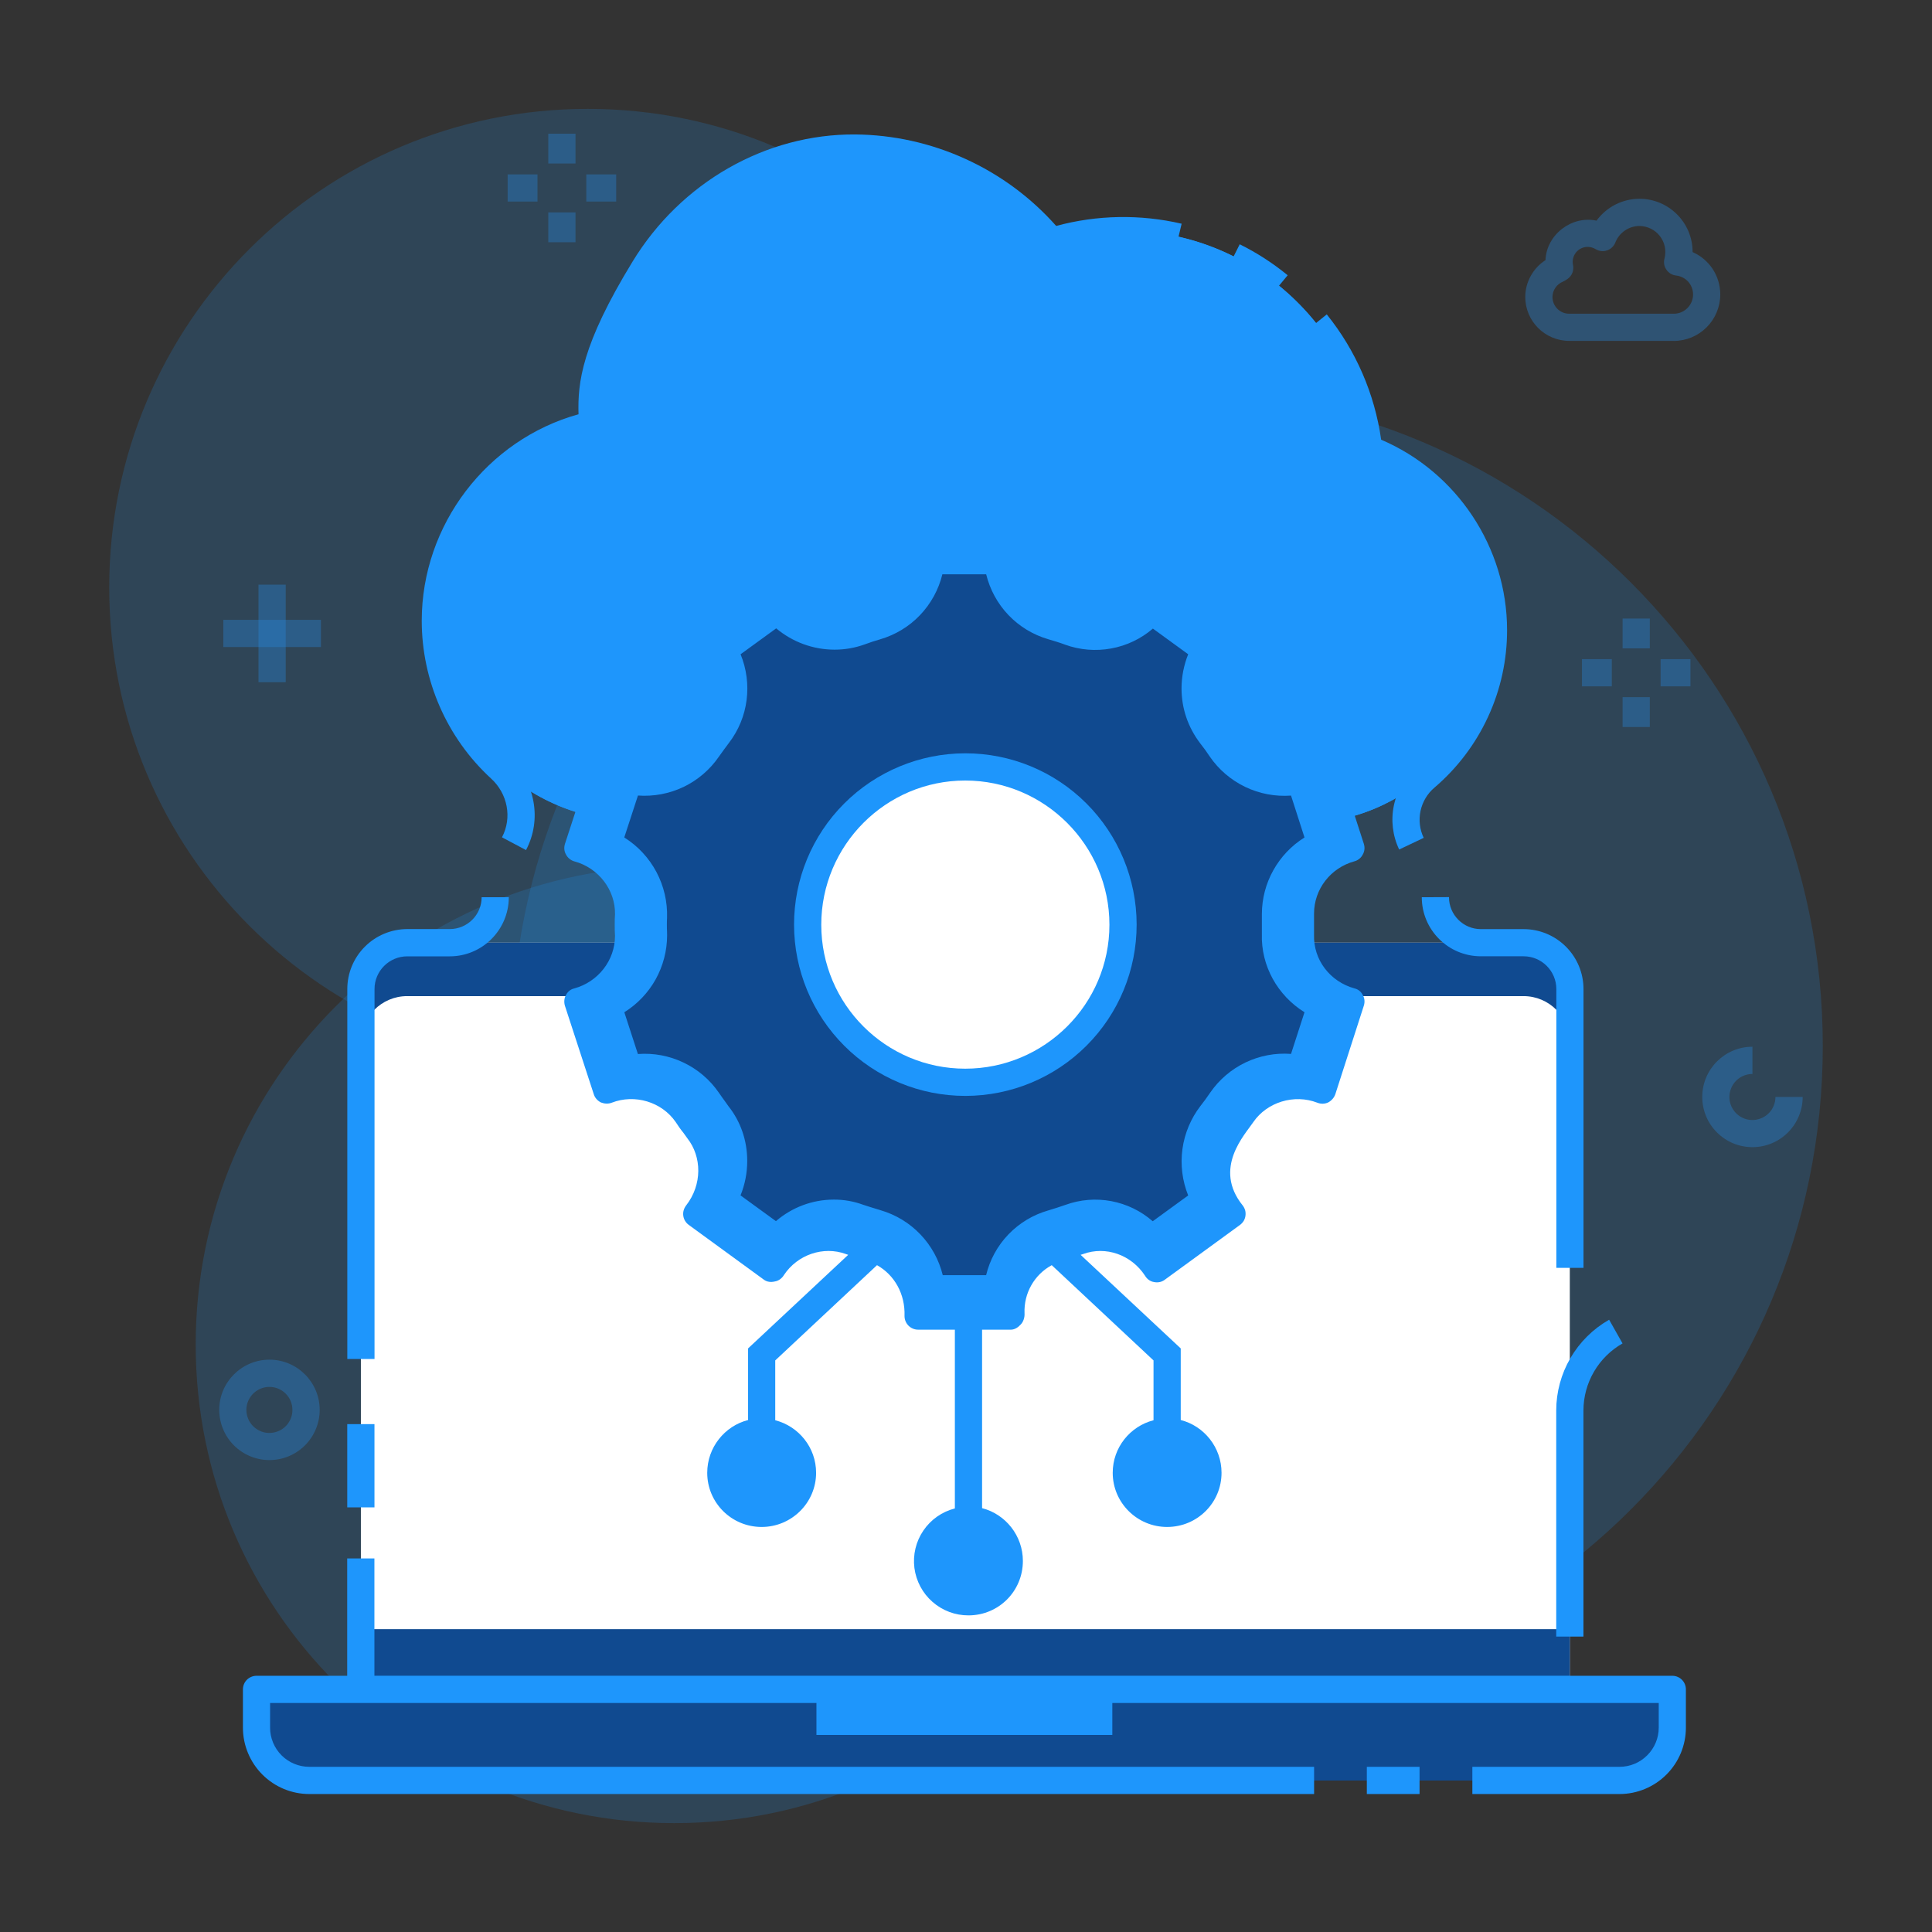 <svg width="34" height="34" viewBox="0 0 34 34" fill="none" xmlns="http://www.w3.org/2000/svg">
<rect x="0" y="0" width="34" height="34" fill="#333333" stroke="none"/>
<path d="M20.54 29.946C26.913 29.946 32.078 24.78 32.078 18.408C32.078 12.036 26.913 6.87 20.54 6.87C14.168 6.87 9.002 12.036 9.002 18.408C9.002 24.78 14.168 29.946 20.54 29.946Z" fill="#1E96FC" fill-opacity="0.18"/>
<path d="M11.866 32.084C16.517 32.084 20.288 28.314 20.288 23.663C20.288 19.011 16.517 15.241 11.866 15.241C7.214 15.241 3.444 19.011 3.444 23.663C3.444 28.314 7.214 32.084 11.866 32.084Z" fill="#1E96FC" fill-opacity="0.18"/>
<path d="M10.344 18.759C14.995 18.759 18.766 14.989 18.766 10.338C18.766 5.686 14.995 1.916 10.344 1.916C5.692 1.916 1.922 5.686 1.922 10.338C1.922 14.989 5.692 18.759 10.344 18.759Z" fill="#1E96FC" fill-opacity="0.18"/>
<path d="M11.191 14.451C9.243 14.451 7.66 12.873 7.66 10.925C7.66 10.12 7.934 9.34 8.437 8.713C8.941 8.086 9.643 7.649 10.428 7.475C10.424 7.377 10.42 7.279 10.42 7.18C10.42 4.654 12.471 2.604 14.997 2.604C15.667 2.602 16.329 2.749 16.936 3.034C17.543 3.318 18.079 3.733 18.507 4.248C18.919 4.122 19.348 4.059 19.779 4.059C22.006 4.059 23.839 5.74 24.085 7.906C24.731 8.151 25.287 8.587 25.68 9.155C26.072 9.723 26.283 10.398 26.283 11.088C26.283 12.966 24.762 14.492 22.883 14.492L11.191 14.451Z" fill="#1E96FC"/>
<path d="M23.019 14.489C22.974 14.492 22.928 14.492 22.883 14.492L11.191 14.45C9.243 14.45 7.659 12.873 7.659 10.925C7.659 10.12 7.933 9.34 8.437 8.713C8.94 8.085 9.643 7.648 10.428 7.474C10.424 7.376 10.422 7.277 10.421 7.179C10.421 4.653 12.47 2.602 14.998 2.602C15.138 2.602 15.274 2.608 15.411 2.621C13.083 2.835 11.259 4.796 11.259 7.179C11.259 7.279 11.262 7.377 11.265 7.474C10.481 7.649 9.779 8.086 9.276 8.714C8.774 9.341 8.5 10.121 8.5 10.925C8.5 12.873 10.08 14.45 12.028 14.45L23.019 14.489Z" fill="#1E96FC"/>
<path d="M26.282 11.087C26.282 12.966 24.762 14.492 22.883 14.492L22.081 14.489C23.877 14.398 25.305 12.908 25.305 11.087C25.305 9.633 24.39 8.393 23.107 7.906C22.995 6.934 22.559 6.028 21.867 5.335C21.176 4.642 20.271 4.203 19.3 4.089C19.455 4.069 19.617 4.059 19.78 4.059C22.007 4.059 23.837 5.741 24.084 7.906C24.73 8.15 25.287 8.586 25.679 9.154C26.072 9.722 26.282 10.397 26.282 11.087Z" fill="#1E96FC"/>
<path d="M27.626 17.404V29.729H6.351V17.404C6.351 16.957 6.715 16.589 7.166 16.589H26.812C27.263 16.589 27.627 16.957 27.627 17.404H27.626Z" fill="white"/>
<path d="M6.351 28.671H27.627V29.73H6.351V28.671ZM26.812 16.589H7.165C6.714 16.589 6.35 16.957 6.35 17.404V18.345C6.35 17.898 6.714 17.53 7.165 17.53H26.812C27.263 17.53 27.627 17.898 27.627 18.345V17.404C27.627 16.957 27.263 16.589 26.812 16.589Z" fill="#104A90"/>
<path d="M28.471 31.334H5.472C5.218 31.334 4.974 31.233 4.794 31.054C4.615 30.874 4.514 30.63 4.514 30.376V29.731H29.429V30.376C29.429 30.63 29.328 30.874 29.149 31.054C28.969 31.233 28.726 31.334 28.471 31.334Z" fill="#104A90"/>
<path d="M19.821 25.919C19.825 25.731 19.903 25.553 20.038 25.422C20.172 25.291 20.352 25.217 20.54 25.217C20.728 25.217 20.908 25.291 21.042 25.422C21.177 25.553 21.255 25.731 21.26 25.919C21.26 26.313 20.935 26.634 20.54 26.634C20.35 26.634 20.168 26.558 20.033 26.424C19.898 26.291 19.822 26.109 19.821 25.919ZM16.325 27.472C16.326 27.281 16.402 27.098 16.537 26.964C16.671 26.829 16.854 26.753 17.045 26.752C17.439 26.752 17.764 27.076 17.764 27.472C17.759 27.659 17.681 27.837 17.547 27.968C17.412 28.099 17.232 28.173 17.044 28.173C16.857 28.173 16.676 28.099 16.542 27.968C16.408 27.837 16.33 27.659 16.325 27.472ZM12.684 25.919C12.689 25.731 12.767 25.553 12.901 25.422C13.036 25.291 13.216 25.217 13.403 25.217C13.591 25.217 13.771 25.291 13.906 25.422C14.04 25.553 14.118 25.731 14.123 25.919C14.123 26.313 13.803 26.634 13.404 26.634C13.214 26.634 13.031 26.559 12.896 26.425C12.761 26.291 12.685 26.109 12.684 25.919Z" fill="#1E96FC"/>
<path d="M22.887 16.442V16.076C22.887 15.538 23.253 15.069 23.773 14.927L23.27 13.369C22.754 13.562 22.169 13.39 21.854 12.934C21.793 12.842 21.729 12.753 21.66 12.667C21.502 12.46 21.416 12.205 21.415 11.944C21.415 11.677 21.505 11.406 21.682 11.187L20.356 10.223L20.343 10.244C20.051 10.692 19.487 10.89 18.983 10.709C18.87 10.667 18.755 10.63 18.639 10.597C18.119 10.442 17.767 9.965 17.792 9.427V9.388H16.152C16.178 9.939 15.833 10.442 15.305 10.597C15.197 10.627 15.094 10.662 14.986 10.7C14.857 10.748 14.723 10.769 14.594 10.769C14.394 10.768 14.198 10.718 14.022 10.622C13.847 10.527 13.697 10.39 13.587 10.223L12.261 11.187C12.606 11.617 12.623 12.228 12.283 12.667C12.218 12.753 12.154 12.843 12.09 12.934C11.98 13.093 11.833 13.222 11.662 13.312C11.491 13.401 11.301 13.447 11.108 13.446C10.962 13.446 10.816 13.42 10.678 13.369L10.17 14.927C10.43 14.996 10.658 15.151 10.819 15.365C10.981 15.58 11.066 15.842 11.061 16.11C11.057 16.166 11.057 16.218 11.057 16.273C11.057 16.33 11.057 16.386 11.061 16.441V16.472C11.061 17.01 10.691 17.483 10.17 17.625L10.678 19.183C10.927 19.086 11.202 19.076 11.458 19.154C11.714 19.232 11.937 19.394 12.09 19.613C12.154 19.708 12.219 19.794 12.283 19.884C12.451 20.095 12.528 20.349 12.528 20.603C12.528 20.88 12.434 21.148 12.261 21.364L13.587 22.329L13.6 22.307C13.897 21.86 14.461 21.657 14.965 21.843C15.076 21.881 15.192 21.916 15.305 21.95C15.825 22.105 16.182 22.583 16.157 23.125V23.159H17.792V23.125C17.78 22.863 17.858 22.604 18.012 22.392C18.166 22.179 18.387 22.025 18.64 21.954C18.756 21.92 18.872 21.881 18.984 21.842C19.487 21.657 20.051 21.86 20.344 22.307L20.357 22.329L21.682 21.365C21.514 21.156 21.42 20.897 21.416 20.628C21.413 20.36 21.499 20.098 21.661 19.884C21.73 19.798 21.794 19.708 21.859 19.613C22.011 19.392 22.233 19.23 22.489 19.151C22.746 19.073 23.021 19.084 23.27 19.183L23.774 17.625C23.244 17.478 22.87 16.992 22.888 16.442H22.887Z" fill="#1E96FC"/>
<path d="M16.591 22.441C16.525 22.171 16.389 21.924 16.197 21.723C16.005 21.522 15.764 21.376 15.497 21.298L15.439 21.28C15.356 21.255 15.271 21.229 15.188 21.201C15.024 21.141 14.85 21.11 14.674 21.111C14.296 21.111 13.937 21.248 13.655 21.49L13.032 21.037C13.11 20.845 13.15 20.64 13.15 20.432C13.15 20.072 13.035 19.738 12.817 19.464L12.771 19.399C12.731 19.344 12.691 19.289 12.651 19.23C12.494 19.002 12.28 18.819 12.03 18.7C11.78 18.58 11.503 18.528 11.226 18.549L10.987 17.814C11.216 17.671 11.406 17.472 11.538 17.236C11.669 17 11.739 16.734 11.74 16.464L11.739 16.401C11.736 16.358 11.736 16.316 11.736 16.273C11.736 16.232 11.736 16.193 11.739 16.151C11.748 15.87 11.683 15.592 11.551 15.344C11.419 15.096 11.224 14.887 10.986 14.738L11.227 14C11.503 14.02 11.779 13.968 12.029 13.849C12.278 13.729 12.492 13.547 12.649 13.319C12.705 13.241 12.764 13.158 12.825 13.078C13.174 12.626 13.244 12.03 13.033 11.514L13.66 11.058C13.948 11.3 14.312 11.433 14.688 11.433C14.869 11.433 15.048 11.402 15.218 11.34C15.308 11.307 15.396 11.277 15.489 11.251C15.756 11.173 15.998 11.027 16.19 10.826C16.382 10.625 16.518 10.377 16.584 10.107H17.355C17.421 10.376 17.556 10.624 17.747 10.824C17.939 11.025 18.18 11.171 18.446 11.249C18.547 11.279 18.647 11.308 18.744 11.345C19.003 11.439 19.283 11.462 19.555 11.412C19.826 11.363 20.08 11.242 20.289 11.062L20.91 11.514C20.834 11.704 20.793 11.909 20.793 12.115C20.793 12.465 20.906 12.798 21.12 13.079C21.185 13.161 21.239 13.237 21.29 13.314C21.447 13.543 21.662 13.727 21.913 13.848C22.164 13.969 22.442 14.021 22.72 14.001L22.957 14.738C22.729 14.88 22.54 15.079 22.409 15.314C22.277 15.549 22.208 15.814 22.207 16.083V16.435C22.189 16.998 22.484 17.52 22.957 17.814L22.72 18.547C22.444 18.526 22.167 18.579 21.918 18.698C21.668 18.818 21.454 19.001 21.297 19.229C21.241 19.311 21.186 19.389 21.127 19.462C20.957 19.683 20.847 19.945 20.809 20.221C20.771 20.498 20.806 20.779 20.91 21.038L20.286 21.492C20.079 21.311 19.828 21.189 19.557 21.138C19.287 21.087 19.008 21.11 18.75 21.204C18.657 21.236 18.552 21.271 18.446 21.302C18.18 21.378 17.938 21.524 17.746 21.724C17.554 21.924 17.419 22.171 17.354 22.441H16.591Z" fill="#104A90"/>
<path d="M19.69 16.91C20.042 15.418 19.118 13.923 17.626 13.571C16.134 13.219 14.638 14.143 14.286 15.635C13.934 17.127 14.858 18.622 16.35 18.974C17.842 19.327 19.337 18.402 19.69 16.91Z" fill="white"/>
<path d="M14.335 4.443L14.18 3.99C12.765 4.473 11.835 5.618 11.628 7.133L12.103 7.198C12.285 5.869 13.099 4.865 14.335 4.443ZM22.661 4.844C22.401 4.631 22.118 4.448 21.817 4.299L21.602 4.727C21.88 4.866 22.134 5.03 22.355 5.214L22.661 4.844Z" fill="#1E96FC"/>
<path d="M8.834 14.735L9.257 14.96C9.542 14.422 9.419 13.757 8.961 13.344C8.627 13.035 8.361 12.661 8.178 12.245C7.996 11.829 7.901 11.379 7.901 10.925C7.901 9.39 8.986 8.038 10.48 7.709L10.677 7.666L10.667 7.464C10.641 6.9 10.616 6.367 11.538 4.856C12.296 3.613 13.623 2.845 15.011 2.845H15.045C15.672 2.851 16.29 2.993 16.855 3.262C17.421 3.531 17.922 3.92 18.322 4.402L18.425 4.525L18.577 4.477C19.261 4.267 19.987 4.241 20.683 4.403L20.795 3.937C20.067 3.768 19.309 3.781 18.587 3.976C18.143 3.475 17.599 3.073 16.989 2.796C16.38 2.518 15.719 2.372 15.05 2.366C13.475 2.356 11.98 3.21 11.13 4.607C10.236 6.07 10.165 6.73 10.181 7.29C8.571 7.738 7.422 9.235 7.422 10.925C7.422 11.975 7.865 12.985 8.638 13.697C8.935 13.965 9.016 14.392 8.834 14.735ZM23.865 8.079L24.002 8.131C24.6 8.361 25.115 8.766 25.48 9.293C25.844 9.821 26.04 10.446 26.043 11.087C26.044 11.545 25.945 11.997 25.753 12.413C25.562 12.829 25.282 13.198 24.934 13.495C24.729 13.669 24.587 13.907 24.531 14.17C24.475 14.433 24.507 14.707 24.623 14.95L25.055 14.745C24.984 14.597 24.965 14.43 24.999 14.27C25.034 14.11 25.12 13.965 25.245 13.86C25.646 13.517 25.968 13.092 26.188 12.614C26.409 12.135 26.523 11.614 26.522 11.087C26.522 9.634 25.637 8.306 24.306 7.738C24.192 6.93 23.861 6.168 23.349 5.533L22.976 5.833C23.462 6.436 23.764 7.164 23.848 7.933L23.865 8.079ZM6.111 25.062H6.59V26.527H6.111V25.062ZM27.387 28.801H27.866V24.823C27.866 24.335 28.13 23.883 28.554 23.642L28.318 23.225C28.035 23.386 27.801 23.618 27.637 23.899C27.474 24.179 27.387 24.498 27.387 24.823V28.801ZM25.5 15.79V15.788L25.021 15.79C25.021 16.363 25.487 16.829 26.06 16.829H26.813C27.13 16.829 27.389 17.088 27.389 17.406V22.312H27.867V17.406C27.867 17.126 27.756 16.858 27.558 16.66C27.36 16.462 27.092 16.351 26.813 16.351H26.06C25.751 16.351 25.5 16.099 25.5 15.79ZM29.43 29.491H27.626V29.49H6.589V27.426H6.11V29.491H4.514C4.451 29.491 4.39 29.517 4.345 29.561C4.3 29.606 4.275 29.667 4.275 29.731V30.404C4.275 30.714 4.399 31.011 4.618 31.23C4.837 31.449 5.134 31.572 5.443 31.572H23.126V31.093H5.442C5.26 31.093 5.084 31.02 4.955 30.891C4.826 30.762 4.753 30.586 4.753 30.404V29.97H14.368V30.532H19.575V29.97H29.191V30.404C29.191 30.587 29.118 30.762 28.988 30.891C28.859 31.021 28.684 31.093 28.501 31.093H25.911V31.572H28.502C28.811 31.572 29.108 31.448 29.327 31.229C29.546 31.01 29.669 30.713 29.669 30.404V29.731C29.669 29.667 29.644 29.606 29.599 29.561C29.555 29.517 29.494 29.491 29.43 29.491Z" fill="#1E96FC"/>
<path d="M24.054 31.093H24.982V31.572H24.054V31.093ZM6.591 17.406C6.591 17.088 6.849 16.83 7.167 16.83H7.915C8.488 16.83 8.954 16.363 8.954 15.79V15.789L8.476 15.79C8.476 16.099 8.225 16.35 7.915 16.35H7.167C6.887 16.351 6.619 16.462 6.421 16.66C6.223 16.858 6.112 17.126 6.112 17.406V23.916H6.591V17.406ZM22.052 12.802C21.99 12.707 21.919 12.611 21.851 12.52C21.721 12.349 21.652 12.14 21.655 11.925C21.659 11.71 21.735 11.503 21.871 11.337C21.89 11.311 21.904 11.282 21.913 11.251C21.921 11.219 21.923 11.187 21.918 11.155C21.914 11.123 21.903 11.092 21.887 11.064C21.87 11.036 21.849 11.012 21.823 10.992L20.496 10.03C20.444 9.991 20.372 9.986 20.305 9.996C20.239 10.015 20.181 10.055 20.142 10.111C19.912 10.47 19.457 10.623 19.069 10.485C18.949 10.441 18.83 10.403 18.705 10.37C18.505 10.312 18.329 10.188 18.207 10.019C18.084 9.85 18.022 9.644 18.03 9.436V9.388C18.03 9.254 17.925 9.148 17.791 9.148H16.153C16.086 9.148 16.023 9.177 15.98 9.22C15.932 9.268 15.909 9.335 15.913 9.397C15.932 9.848 15.655 10.245 15.238 10.365C15.128 10.398 15.018 10.437 14.903 10.475C14.51 10.619 14.027 10.451 13.787 10.092C13.75 10.038 13.694 10 13.629 9.986C13.565 9.977 13.5 9.992 13.447 10.03L12.121 10.992C12.095 11.012 12.073 11.036 12.057 11.064C12.04 11.092 12.03 11.123 12.025 11.155C12.021 11.187 12.023 11.219 12.031 11.251C12.039 11.282 12.053 11.311 12.073 11.337C12.355 11.687 12.36 12.175 12.092 12.524C12.03 12.606 11.967 12.692 11.891 12.797C11.651 13.152 11.163 13.296 10.761 13.142C10.698 13.123 10.631 13.123 10.574 13.152C10.517 13.181 10.469 13.233 10.45 13.296L9.942 14.852C9.923 14.914 9.927 14.981 9.961 15.039C9.99 15.096 10.042 15.139 10.105 15.158C10.536 15.273 10.832 15.666 10.823 16.092C10.818 16.154 10.818 16.212 10.818 16.274C10.818 16.336 10.818 16.399 10.823 16.47C10.823 16.901 10.526 17.28 10.105 17.395C10.042 17.409 9.99 17.452 9.961 17.51C9.927 17.567 9.923 17.639 9.942 17.701L10.45 19.258C10.469 19.32 10.517 19.372 10.574 19.401C10.636 19.425 10.703 19.43 10.765 19.406C11.172 19.248 11.647 19.392 11.891 19.746C11.934 19.813 11.977 19.875 12.025 19.933L12.097 20.033C12.351 20.356 12.362 20.847 12.073 21.216C12.034 21.269 12.015 21.331 12.025 21.398C12.034 21.46 12.068 21.518 12.121 21.556L13.447 22.523C13.5 22.562 13.572 22.567 13.634 22.552C13.701 22.543 13.763 22.495 13.797 22.437C14.036 22.078 14.491 21.925 14.884 22.068L14.927 22.083L13.165 23.73V24.99C12.753 25.095 12.446 25.473 12.446 25.919C12.446 26.445 12.873 26.872 13.404 26.872C13.931 26.872 14.362 26.445 14.362 25.919C14.362 25.473 14.055 25.1 13.643 24.994V23.941L15.434 22.265C15.741 22.437 15.932 22.772 15.918 23.16C15.918 23.29 16.023 23.4 16.158 23.4H16.804V26.546C16.578 26.604 16.381 26.742 16.25 26.935C16.119 27.127 16.063 27.361 16.092 27.593C16.122 27.824 16.235 28.037 16.41 28.19C16.585 28.344 16.81 28.429 17.044 28.428C17.575 28.428 18.001 28.002 18.001 27.47C18.001 27.025 17.695 26.646 17.283 26.541V23.4H17.791C17.858 23.4 17.92 23.357 17.963 23.309C18.011 23.261 18.035 23.179 18.03 23.112C18.016 22.758 18.202 22.432 18.509 22.265L20.3 23.941V24.994C19.888 25.1 19.582 25.473 19.582 25.919C19.582 26.445 20.012 26.872 20.539 26.872C21.071 26.872 21.497 26.445 21.497 25.919C21.497 25.473 21.191 25.095 20.779 24.99V23.73L19.017 22.083L19.064 22.068C19.457 21.925 19.907 22.078 20.151 22.451C20.185 22.509 20.242 22.552 20.309 22.562C20.377 22.576 20.444 22.562 20.496 22.523L21.823 21.556C21.848 21.537 21.87 21.513 21.887 21.486C21.903 21.458 21.914 21.428 21.918 21.396C21.922 21.364 21.921 21.332 21.913 21.301C21.904 21.27 21.89 21.241 21.871 21.216C21.339 20.558 21.912 19.965 22.057 19.746C22.297 19.396 22.776 19.248 23.183 19.406C23.245 19.43 23.312 19.43 23.374 19.401C23.432 19.37 23.477 19.319 23.499 19.258L24.002 17.696C24.021 17.634 24.016 17.567 23.982 17.51C23.968 17.481 23.948 17.456 23.923 17.436C23.898 17.416 23.87 17.402 23.839 17.395C23.403 17.275 23.111 16.887 23.125 16.451V16.078C23.125 15.647 23.417 15.273 23.834 15.158C23.866 15.15 23.895 15.135 23.921 15.114C23.947 15.094 23.967 15.068 23.982 15.039C24.016 14.981 24.021 14.914 24.002 14.852L23.499 13.296C23.48 13.233 23.432 13.181 23.374 13.152C23.317 13.123 23.245 13.123 23.188 13.142C22.766 13.3 22.302 13.161 22.052 12.802ZM13.883 25.919C13.883 26.182 13.668 26.393 13.404 26.393C13.141 26.393 12.925 26.182 12.925 25.919C12.925 25.655 13.141 25.44 13.404 25.44C13.672 25.44 13.883 25.65 13.883 25.919ZM17.522 27.47C17.522 27.733 17.307 27.949 17.044 27.949C16.78 27.949 16.565 27.733 16.565 27.47C16.565 27.207 16.78 26.991 17.044 26.991C17.307 26.991 17.522 27.207 17.522 27.47ZM21.018 25.919C21.018 26.182 20.803 26.393 20.539 26.393C20.276 26.393 20.06 26.182 20.06 25.919C20.06 25.655 20.276 25.44 20.539 25.44C20.803 25.44 21.018 25.655 21.018 25.919ZM23.111 13.659L23.475 14.78C23.228 14.896 23.019 15.079 22.872 15.309C22.726 15.539 22.647 15.805 22.646 16.078V16.437C22.632 17.012 22.962 17.529 23.475 17.768L23.116 18.889C22.565 18.779 21.976 19.018 21.66 19.478C21.325 19.968 20.899 20.479 21.353 21.307L20.405 21.997C19.682 21.21 18.794 21.668 18.571 21.724C18.304 21.802 18.065 21.957 17.886 22.17C17.706 22.383 17.593 22.644 17.561 22.921H16.387C16.29 21.966 15.35 21.732 15.3 21.7C15.29 21.694 15.279 21.691 15.267 21.69C14.705 21.514 14.121 21.374 13.543 22.001L12.585 21.307C12.87 20.795 12.811 20.162 12.48 19.746L12.413 19.65C12.37 19.598 12.327 19.54 12.288 19.478C11.967 19.008 11.383 18.783 10.832 18.889L10.469 17.768C10.967 17.534 11.302 17.031 11.302 16.47C11.302 16.466 11.302 16.427 11.297 16.422V16.274C11.297 16.221 11.297 16.178 11.302 16.116C11.311 15.541 10.981 15.024 10.469 14.78L10.832 13.659C11.383 13.765 11.967 13.535 12.293 13.061C12.355 12.975 12.413 12.893 12.47 12.812C12.825 12.357 12.863 11.744 12.59 11.246L13.543 10.552C13.926 10.959 14.544 11.117 15.066 10.925C15.166 10.887 15.267 10.858 15.372 10.829C15.639 10.749 15.877 10.593 16.057 10.379C16.236 10.166 16.35 9.904 16.383 9.627H17.561C17.618 10.183 18.011 10.662 18.571 10.825C18.681 10.858 18.791 10.892 18.902 10.935C19.433 11.126 20.012 10.973 20.4 10.552L21.353 11.246C21.219 11.491 21.159 11.77 21.18 12.049C21.201 12.328 21.303 12.595 21.473 12.817C21.54 12.898 21.598 12.984 21.655 13.07C21.985 13.544 22.555 13.765 23.111 13.659Z" fill="#1E96FC"/>
<path d="M16.986 13.257C16.187 13.258 15.42 13.576 14.855 14.142C14.29 14.707 13.973 15.475 13.974 16.274C13.975 17.073 14.293 17.84 14.859 18.405C15.424 18.97 16.191 19.287 16.991 19.286C17.79 19.285 18.557 18.967 19.122 18.401C19.687 17.836 20.004 17.069 20.003 16.269C20.002 15.47 19.684 14.703 19.118 14.138C18.553 13.573 17.786 13.256 16.986 13.257ZM16.986 18.807C15.588 18.807 14.453 17.672 14.453 16.274C14.453 14.876 15.588 13.736 16.986 13.736C18.384 13.736 19.524 14.876 19.524 16.274C19.524 17.672 18.384 18.807 16.986 18.807Z" fill="#1E96FC"/>
<path d="M4.742 25.695C4.508 25.695 4.283 25.602 4.117 25.436C3.952 25.271 3.859 25.046 3.858 24.812C3.858 24.324 4.255 23.928 4.742 23.928C5.229 23.928 5.626 24.324 5.626 24.812C5.626 25.046 5.532 25.271 5.367 25.436C5.201 25.602 4.976 25.695 4.742 25.695ZM4.742 24.407C4.662 24.407 4.583 24.431 4.517 24.475C4.45 24.52 4.398 24.583 4.367 24.657C4.336 24.731 4.328 24.813 4.344 24.891C4.36 24.97 4.398 25.042 4.455 25.099C4.512 25.155 4.584 25.194 4.662 25.21C4.741 25.225 4.823 25.217 4.897 25.186C4.971 25.156 5.034 25.104 5.078 25.037C5.123 24.97 5.147 24.892 5.146 24.812C5.146 24.704 5.104 24.602 5.028 24.526C4.952 24.45 4.849 24.407 4.742 24.407ZM29.456 5.999H27.616C27.189 5.999 26.842 5.653 26.842 5.226C26.842 4.963 26.981 4.717 27.198 4.578C27.215 4.13 27.659 3.789 28.096 3.883C28.183 3.764 28.297 3.667 28.428 3.6C28.56 3.533 28.705 3.498 28.852 3.498C29.367 3.498 29.787 3.917 29.787 4.433V4.436C29.932 4.5 30.055 4.604 30.142 4.736C30.228 4.869 30.274 5.024 30.274 5.182C30.274 5.399 30.187 5.607 30.034 5.76C29.881 5.913 29.673 6 29.456 6L29.456 5.999ZM27.939 4.345C27.9 4.345 27.861 4.354 27.826 4.371C27.79 4.388 27.759 4.413 27.735 4.443C27.71 4.474 27.693 4.509 27.684 4.548C27.675 4.586 27.674 4.625 27.683 4.664C27.692 4.71 27.688 4.758 27.671 4.802C27.653 4.846 27.623 4.884 27.584 4.911C27.559 4.928 27.532 4.944 27.505 4.957C27.451 4.979 27.404 5.016 27.372 5.064C27.339 5.112 27.321 5.168 27.321 5.226C27.321 5.389 27.453 5.521 27.616 5.521H29.456C29.643 5.521 29.795 5.369 29.795 5.182C29.795 5.099 29.765 5.02 29.71 4.958C29.655 4.897 29.579 4.858 29.497 4.849C29.462 4.845 29.429 4.834 29.399 4.816C29.369 4.797 29.343 4.773 29.324 4.743C29.304 4.714 29.291 4.681 29.286 4.646C29.281 4.612 29.284 4.576 29.294 4.543C29.31 4.475 29.311 4.406 29.297 4.338C29.282 4.27 29.252 4.207 29.21 4.153C29.167 4.098 29.113 4.054 29.051 4.024C28.989 3.994 28.921 3.978 28.852 3.977C28.76 3.978 28.671 4.005 28.596 4.057C28.52 4.108 28.462 4.181 28.428 4.266C28.416 4.298 28.396 4.328 28.371 4.352C28.346 4.377 28.315 4.395 28.282 4.406C28.249 4.418 28.214 4.422 28.179 4.418C28.144 4.414 28.111 4.403 28.081 4.385C28.038 4.359 27.989 4.345 27.939 4.345ZM9.649 2.353H10.128V2.878H9.649V2.353ZM9.649 3.738H10.128V4.263H9.649V3.738ZM10.318 3.069H10.844V3.547H10.318V3.069ZM8.934 3.069H9.459V3.547H8.934V3.069ZM28.555 10.885H29.034V11.41H28.555V10.885ZM28.555 12.269H29.034V12.794H28.555V12.269ZM29.224 11.6H29.749V12.079H29.224V11.6ZM27.84 11.6H28.365V12.079H27.84V11.6ZM4.549 10.289H5.028V12.006H4.549V10.289Z" fill="#2983D3" fill-opacity="0.4"/>
<path d="M3.93 10.908H5.648V11.387H3.93V10.908ZM30.84 20.188C30.606 20.188 30.381 20.095 30.216 19.929C30.05 19.764 29.957 19.539 29.957 19.305C29.957 18.817 30.353 18.421 30.84 18.421V18.9C30.76 18.9 30.682 18.924 30.615 18.968C30.548 19.013 30.496 19.076 30.466 19.15C30.435 19.224 30.427 19.305 30.442 19.384C30.458 19.463 30.497 19.535 30.553 19.592C30.61 19.648 30.682 19.687 30.761 19.703C30.84 19.718 30.921 19.71 30.995 19.679C31.069 19.649 31.132 19.597 31.177 19.53C31.221 19.463 31.245 19.385 31.245 19.305H31.724C31.724 19.539 31.63 19.764 31.465 19.929C31.299 20.095 31.075 20.188 30.84 20.188Z" fill="#2983D3" fill-opacity="0.4"/>
</svg>
